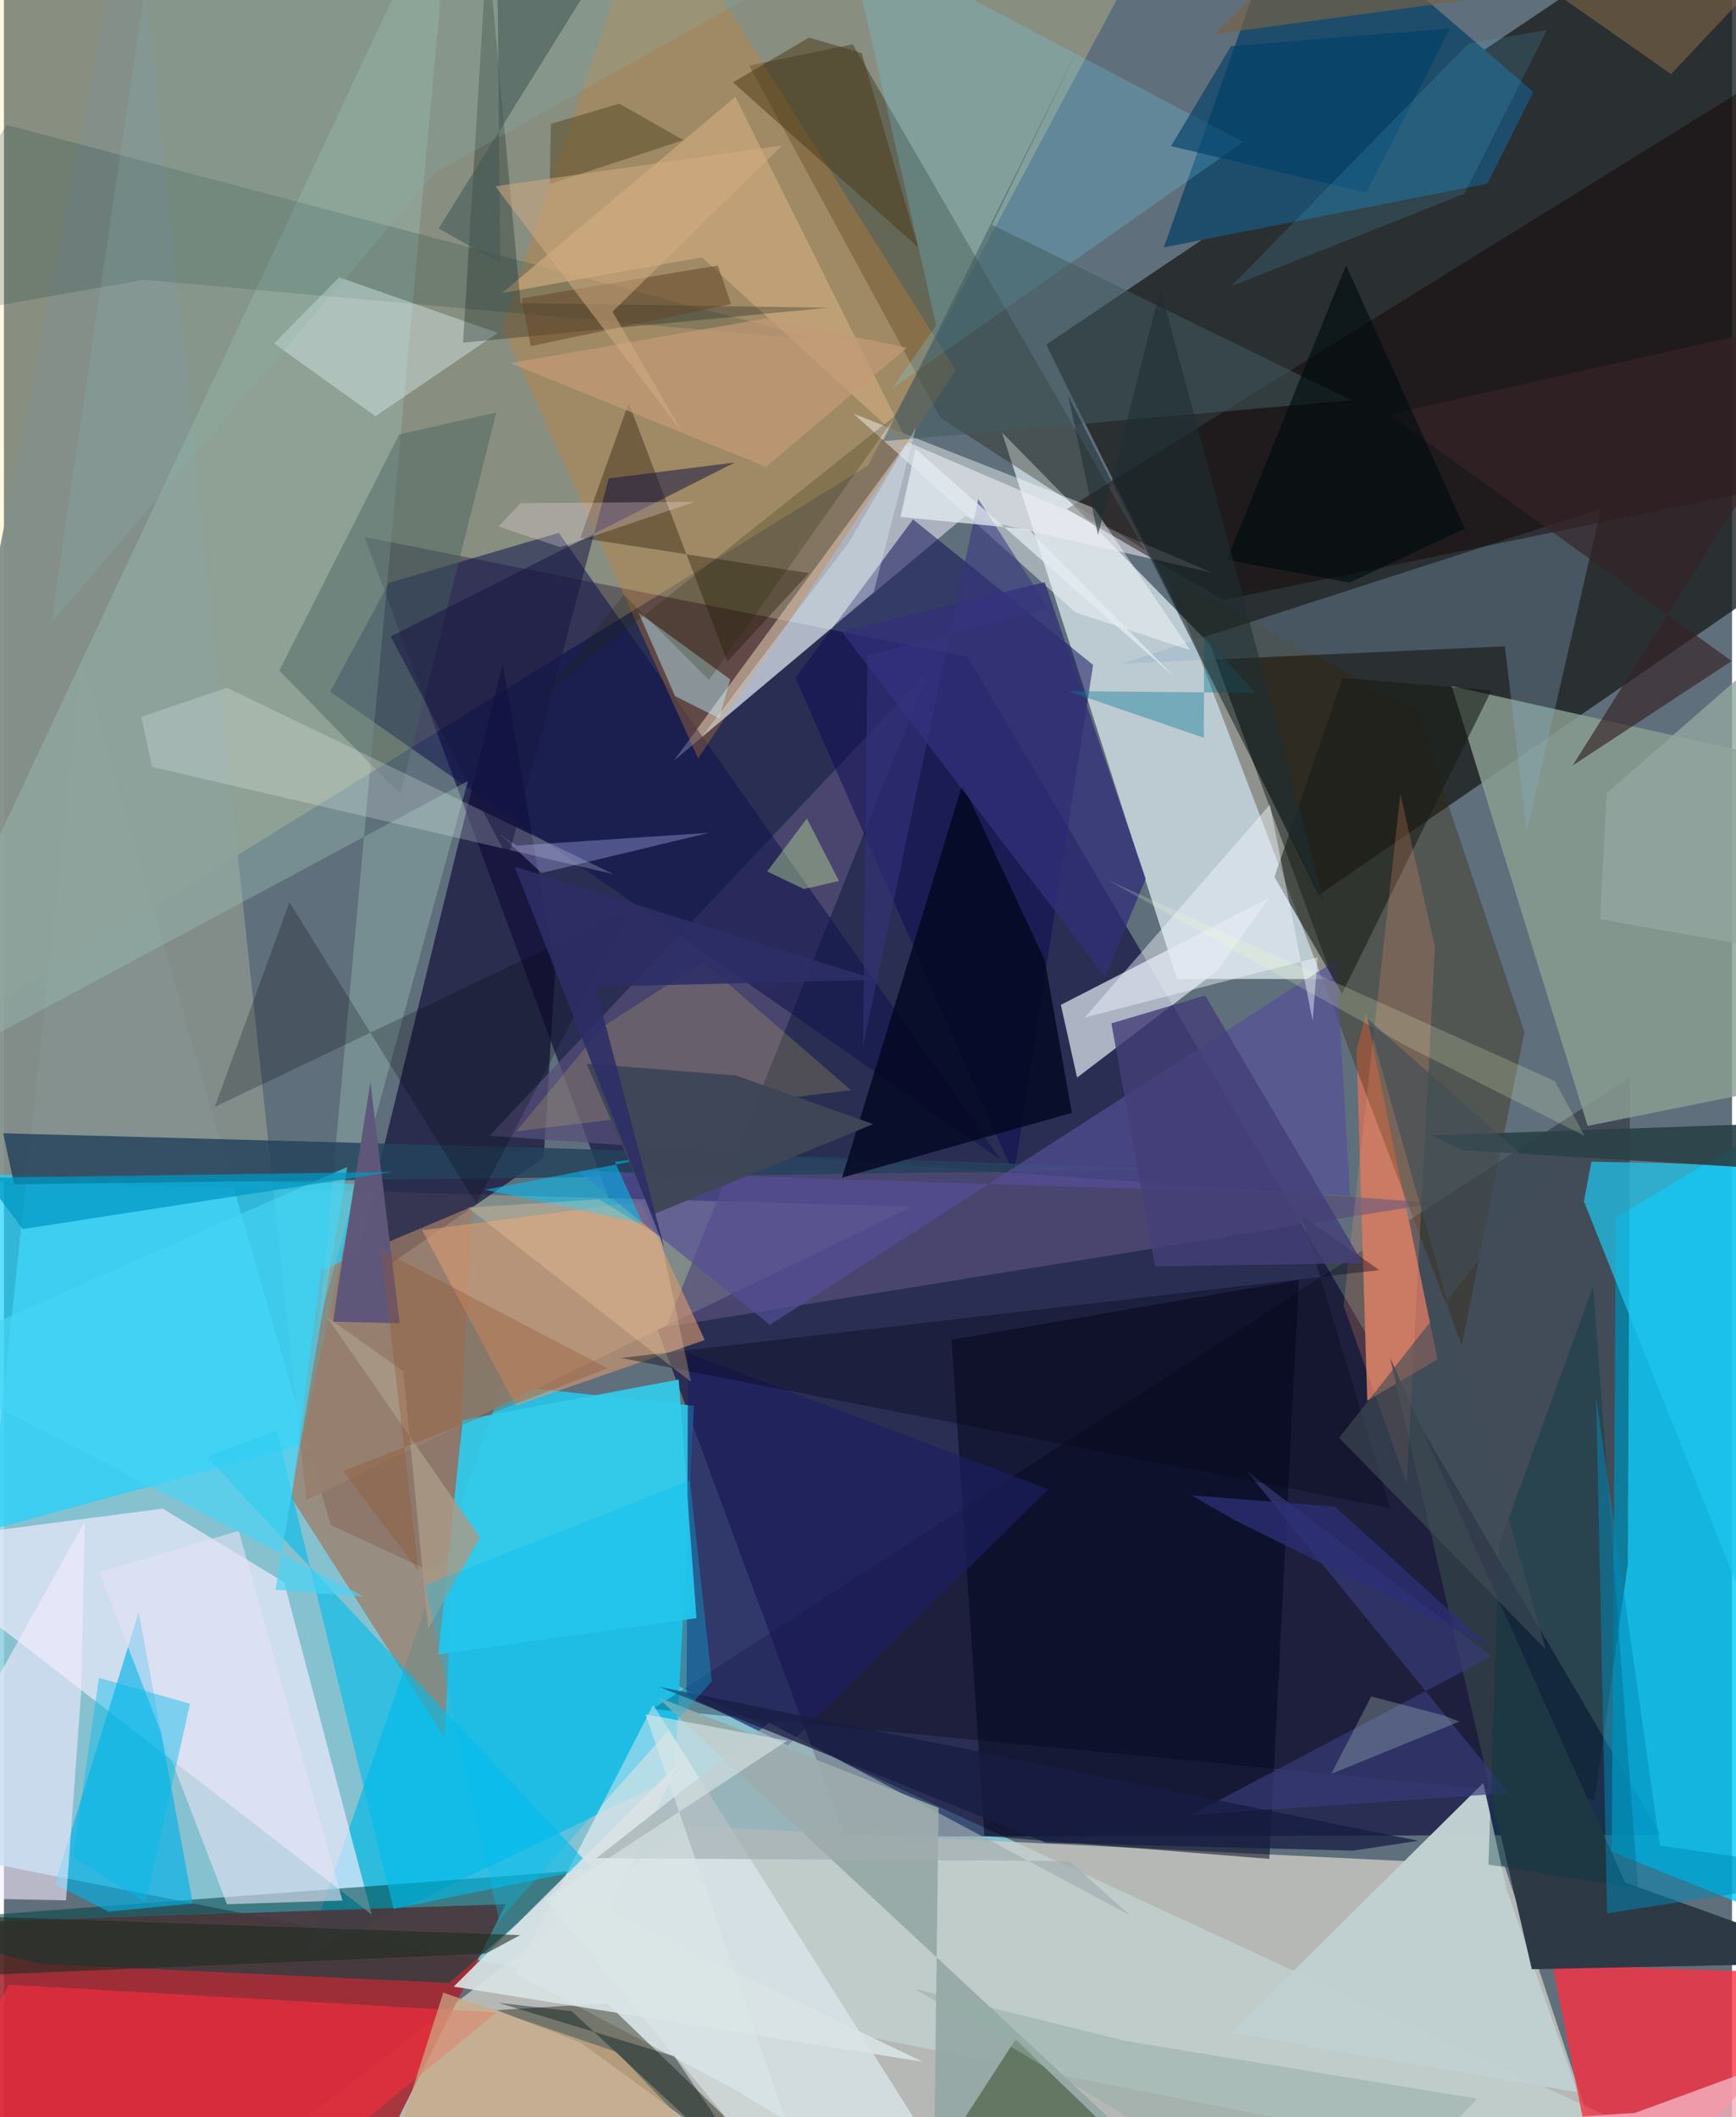 <svg xmlns="http://www.w3.org/2000/svg" width="228" height="278" viewBox="0 0 836 1024"><path fill="#5f6f7b" d="M0 0h836v1024H0z"/><path fill="#8ccfdf" fill-opacity=".847" d="M-24.018 897.776L898 1080.126 158.07 737.598 37.563 318.94z"/><path fill="#060036" fill-opacity=".588" d="M174.49 259.71l291.725 57.964 335.44 569.82-394.876.79z"/><path fill="#1d2021" fill-opacity=".804" d="M844.105-62L504.204 166.672l131.9 266.222L898 252.91z"/><path fill="#d3d0c8" fill-opacity=".749" d="M725.946 902.505l-395.582-19.323L65.244 1086l703.976-53.177z"/><path fill="#edf9ff" fill-opacity=".659" d="M567.52 473.474l75.313.035-59.399-161.877L482.862 209.21z"/><path fill="#00cafa" fill-opacity=".784" d="M779.819 588.869l81.558-48.761L898 943.894l-120.195-48.32z"/><path fill="#2dbcde" d="M241.046 669.882l92.766 10.06-9.357 179.695-178.617 85.973z"/><path fill="#a6262f" fill-opacity=".882" d="M159.963 1086H-62V931.225l304.723-10.201z"/><path fill="#fde68f" fill-opacity=".263" d="M-35.516 505.332l-3.143-559.293L539.314-1.97 417.858 225.238z"/><path fill="#848f8a" fill-opacity=".953" d="M-62 569.723l501.255 13.874-292.914 141.926L62.414-62z"/><path fill="#21d3fd" fill-opacity=".714" d="M-62 755.002l43.07-187.244 189.763 4.823-27.01 126.393z"/><path fill="#110c37" fill-opacity=".671" d="M266.641 469.673l-5.54 90.395-94.8 65.606 74.99-304.698z"/><path fill="#f3edff" fill-opacity=".667" d="M-54.045 746.738l231.981 179.314-42.402-160.778-58.76-35.614z"/><path fill="#e1e1eb" fill-opacity=".592" d="M437.159 213.801l147.272 63.215L465 249.637 324.027 367.981z"/><path fill="#f93243" fill-opacity=".8" d="M775.897 1086l-26.748-135.808 131.262 4.52L898 943.896z"/><path fill="#00000e" fill-opacity=".318" d="M769.516 870.358l-455.7-43.784 472.843-305.43-1.082 235.449z"/><path fill="#1d4d6a" d="M623.046-55.942l-61.904 175.59L717.62 88.83l22.25-44.42z"/><path fill="#d8e0e8" fill-opacity=".745" d="M511.292 486.013l7.858 35.176 67.61-51.495 25.367-35.411z"/><path fill="#8b9f93" fill-opacity=".812" d="M898 375.825v142.262l-131.853 26.48-65.747-212.72z"/><path fill="#bd7160" d="M693.53 657.465l-33.99 19.991-5.203-169.532 4.612-17.978z"/><path fill="#574f7a" fill-opacity=".729" d="M447.569 324.15L320.502 641.713l372.326-59.852-457.89-32.579z"/><path fill="#004346" fill-opacity=".553" d="M277.76 904.717l-62.342 54.338-197.65-9.19L-62 930.307z"/><path fill="#9d7b66" fill-opacity=".741" d="M213.1 840.252l13.541-256.75-73.274 31.015L139.049 724.4z"/><path fill="#1c1603" fill-opacity=".333" d="M452.986 202.043l99.04 64.024L410.612 21.4l-50.036 10.383z"/><path fill="#d9e6e9" fill-opacity=".792" d="M314.072 824.665l-66.789 129.79 105.37 55.671L479.064 1086z"/><path fill="#0d124c" fill-opacity=".529" d="M157.822 334.54l28.382-52.593 82.212-24.217 213.697 303.136z"/><path fill="#00b2e7" fill-opacity=".631" d="M24.62 911.466l40.568-131.674L91.38 920.686l-40.69 3.887z"/><path fill="#d18133" fill-opacity=".325" d="M335.841 366.825l-94.855-208.387 72.122-213.863 147.336 234.542z"/><path fill="#382503" fill-opacity=".337" d="M683.29 343.255l52.285 155.899-30.318 151.559-141.46-371.303z"/><path fill="#c0cfd0" fill-opacity=".992" d="M593.575 983.148l122.07-120.772 11.366 51.662 34.202 97.93z"/><path fill="#9dc0b7" fill-opacity=".38" d="M224.47 377.727l-71.625 260.626L216.805-62-62 531.598z"/><path fill="#0c0a55" fill-opacity=".51" d="M526.909 321.6l-38.317 246.631-105.677-240.38 56.882-76.648z"/><path fill="#2d3944" d="M892.273 949.326l-108.05-38.869-113.66-253.827 68.575 295.802z"/><path fill="#00051c" fill-opacity=".51" d="M458.406 648.005L474.29 887.98l137.87 11.106 14.276-280.02z"/><path fill="#24425c" fill-opacity=".82" d="M-.36 548.132l5.288 24.653 569.77-7.154-317.758-10.548z"/><path fill="#ff2b3e" fill-opacity=".58" d="M2.319 959.925l235.926 13.443L100.912 1086H-62z"/><path fill="#151600" fill-opacity=".408" d="M291.72 968.903L413.285 1086 279.21 988.05l-40.926-15.83z"/><path fill="#87aec7" fill-opacity=".314" d="M726.105 312.608l-185.342 8.367 231.846-74.92-35.956 156.024z"/><path fill="#95a8a6" fill-opacity=".933" d="M449.999 1040.608l2.137-166.194-136.244-53.723L600.774 1086z"/><path fill="#150604" fill-opacity=".467" d="M898 226.938l-308.066 63.226-75.751-43.941L898 8.26z"/><path fill="#d79971" fill-opacity=".608" d="M247.58 679.799l-45.297-84.757 105.825-13.921 30.911 67.002z"/><path fill="#00bceb" fill-opacity=".596" d="M131.911 691.787l-33.909 12.801 186.553 199.019-96.097 19.664z"/><path fill="#040924" fill-opacity=".855" d="M405.453 569.607L463.73 379.15l39.756 85.183 13.123 73.936z"/><path fill="#f4eaff" fill-opacity=".592" d="M-62 917.234L39.105 735.89l-1.772 82.784-7.312 100.47z"/><path fill="#1c1e61" fill-opacity=".671" d="M379.253 844.224l126.01-123.918-174.33-65.818-.68 165.489z"/><path fill="#6edbff" fill-opacity=".22" d="M407.95-32.305l43.018 189.68-21.463 30.636 169.96-119.3z"/><path fill="#1ec6ee" fill-opacity=".714" d="M898 915.811V564.75l-130.05-2.906-3.626 19.202z"/><path fill="#554f98" fill-opacity=".675" d="M644.514 464.378L370.55 640.768l-93.096-74.515 373.726 11.994z"/><path fill="#fdffff" fill-opacity=".424" d="M527.389 245.731l46.527 68.8-55.633-18.38-107.295-96.044z"/><path fill="#191d17" fill-opacity=".596" d="M614.64 424.153l32.648 56.456 72.318-146.705-72.019-6.004z"/><path fill="#363b78" fill-opacity=".686" d="M727.877 867.274l-153.706 10.635 145.42-76.786-118.437-89.73z"/><path fill="#34c9e9" fill-opacity=".937" d="M221.847 686.842l104.584-19.6 8.608 115.417-124.854 17.501z"/><path fill="#211300" fill-opacity=".361" d="M302.233 194.874l-23.411 65.274 110.61 17.056-39.458 42.762z"/><path fill="#063333" fill-opacity=".184" d="M1.376 60.427L-62 158.192 67.645 135.31l327.994 29.367z"/><path fill="#d8efee" fill-opacity=".42" d="M162.16 134.136l-31.467 32.015 49.024 35.178 59.234-40.312z"/><path fill="#3f5534" fill-opacity=".592" d="M402.364 1086l26.47-6.174 60.575-93.456 103.4 99.63z"/><path fill="#cfab7e" fill-opacity=".678" d="M240.863 141.802l112.966-94.94 84.608 169.66-100.79-92.063z"/><path fill="#e3e1f3" fill-opacity=".612" d="M113.561 740.38l50.19 178.838-55.855 1.787L46.14 760.462z"/><path fill="#f3b1be" fill-opacity=".816" d="M898 981.953l-35.076 98.868-209.333-50.115 135.434-8.727z"/><path fill="#081916" fill-opacity=".286" d="M398.573 148.842l-148.642-2.248-16.105-173.95-11.729 193.12z"/><path fill="#323079" fill-opacity=".776" d="M552.339 424.99l-19.646 47.33-127.432-166.91 98.22-23.792z"/><path fill="#bff1fe" fill-opacity=".439" d="M345.997 347.424l5.37-18.824-44.406-32.316 17.726 40.42z"/><path fill="#46615f" fill-opacity=".439" d="M133.228 324.34l57.948-114.194 47.005-10.671-46.494 184.776z"/><path fill="#d0ba64" fill-opacity=".224" d="M247.816 547.216l41.697-50.49L338.2 465.27l71.592 62.043z"/><path fill="#d9e2e4" fill-opacity=".91" d="M217.555 960.87l108.489-107.645-33.163 71.164 151.553 72.814z"/><path fill="#f5fffe" fill-opacity=".22" d="M66.403 346.754l41.444-14.103 187.093 90.146-223.285-51.854z"/><path fill="#352327" fill-opacity=".659" d="M835.857 319.698l-76.933 50.516L898 149.092l-228.098 51.322z"/><path fill="#003740" fill-opacity=".349" d="M723.305 747.213l-5.136 154.6 72.346 11.72-21.72-291.552z"/><path fill="#2a4146" fill-opacity=".914" d="M898 541.945l-51.027 22.922-141.563-8.632-14.478-7.096z"/><path fill="#00c3f8" fill-opacity=".529" d="M295.565 561.901l13.416 29.772-76.23-16.251 84.839-16.316z"/><path fill="#f2f7ff" fill-opacity=".451" d="M635.529 462.993l-2.436 30.635-20.662-104.477-89.577 103z"/><path fill="#fe996f" fill-opacity=".216" d="M692.28 458.037L678.67 717.7l-30.62-86.211 27.494-247.474z"/><path fill="#ccab83" fill-opacity=".71" d="M183.57 1054.857l28.964-91.064 83.962 28.716L385.758 1086z"/><path fill="#415b60" fill-opacity=".529" d="M651.875 193.603l-226.708 19.816 95.445-191.846-42.58 87.17z"/><path fill="#4b3917" fill-opacity=".498" d="M352.624 39.841l89.58 79.69-27.271-93.886-25.508-7.465z"/><path fill="#a1adb0" fill-opacity=".671" d="M515.464 900.137l-228.87-1.415 83.652-65.54 174.492 93.154z"/><path fill="#0089b9" fill-opacity=".502" d="M770.27 675.968l30.82 216.686L898 906.616l-122.443 18.766z"/><path fill="#01020d" fill-opacity=".227" d="M138.119 436.364l-36.14 99.008 201.08-95.871-74.553 142.606z"/><path fill="#5f587b" fill-opacity=".996" d="M161.848 621.178l15.432-97.69 14.145 116.52-32.166-.79z"/><path fill="#45d5f6" fill-opacity=".651" d="M131.325 768.9l42.686 3.258L-46.308 658.37l212.398-93.945z"/><path fill="#0098c3" fill-opacity=".733" d="M-18.354 569.785L-62 500.064l71.11 94.392 178.62-27.638z"/><path fill="#aa9a86" fill-opacity=".82" d="M230.272 743.555l-25.027 44.246-12.074-124.6-36.887-26.117z"/><path fill="#786146" fill-opacity=".659" d="M585.47 16.547l274.09-37.065-53.056 56.37L666.917-62z"/><path fill="#00b9eb" fill-opacity=".427" d="M45.959 811.521l44.03 12.54-21.41 96.264-35.23-21.96z"/><path fill="#3e4656" fill-opacity=".976" d="M354.193 520.195l66.354 23.49-106.956 43.896-31.782-73.137z"/><path fill="#171c42" fill-opacity=".729" d="M317.073 815.9l367.095 74.422-31.58 4.764-148.346-3.801z"/><path fill="#00bdf3" fill-opacity=".318" d="M331.826 715.993l10.659 97.182L239.52 928.888l-35.938-162.094z"/><path fill="#584c26" fill-opacity=".541" d="M328.722 67.77l-31.011-17.626-33.117 9.786-.53 29.065z"/><path fill="#000b0e" fill-opacity=".635" d="M649.262 128.3l-57.668 142.517 59.378 10.975 55.834-26.138z"/><path fill="#09091d" fill-opacity=".396" d="M298.481 656.791l366.854-42.498-37.554-26.385 42.82 141.488z"/><path fill="#b6bafc" fill-opacity=".337" d="M260.092 422.246l81.03-19.449-93.11 6.187-9.08-6.308z"/><path fill="#dff1fa" fill-opacity=".345" d="M337.715 356.274l83.033-69.839 20.485-79.62-32.412 55.375z"/><path fill="#001417" fill-opacity=".4" d="M368.132 1059.46l-93.449-86.71-35.471-4.054 85.085 25.848z"/><path fill="#433e77" fill-opacity=".804" d="M581.127 481.487l-45.382 13.465 21.163 117.602 100.41-1.647z"/><path fill="#c49b78" fill-opacity=".694" d="M368.454 153.997l-123.418 21.691 123.677 50.124 68.065-57.626z"/><path fill="#95aea6" fill-opacity=".514" d="M646.756 1086L440.564 961.875l102.352 25.288 169.74 27.914z"/><path fill="#cef79a" fill-opacity=".376" d="M369.217 421.488l17.78 8.52 16.946-3.927-15.504-30.196z"/><path fill="#dbe6e8" fill-opacity=".604" d="M397.675 1082.361l-135.731-163.5 116.913-76.937-68.542-12.824z"/><path fill="#92a79f" fill-opacity=".792" d="M775.365 383.623l-3.184 61L898 466.718l-20.577-172.29z"/><path fill="#91532e" fill-opacity=".337" d="M200.547 759.839l-36.471-48.44 127.922-49.611-109.58-57.318z"/><path fill="#86b4ae" fill-opacity=".22" d="M76.563-62H469.06L208.656 83.55 22.732 301.401z"/><path fill="#003e69" fill-opacity=".627" d="M659.041 93.22l40.53-79.483-105.937 8.543-29.05 48.379z"/><path fill="#f3fecc" fill-opacity=".2" d="M533.825 425.622l144.528 80.214 86.394 43.613-14.57-26.598z"/><path fill="#171643" fill-opacity=".529" d="M292.581 231.384l60.986-7.704-166.492 84.169 56.792 107.347z"/><path fill="#097c96" fill-opacity=".4" d="M514.79 334.272l65.657 22.57.155-49.144 24.762 27.413z"/><path fill="#d2eed9" fill-opacity=".251" d="M704.152 832.64l-62.088 25.345 19.404-37.486 35.095 9.228z"/><path fill="#445957" fill-opacity=".584" d="M210.331 110.5L317.582-62h-79.356l1.91 189.32z"/><path fill="#54b2d8" fill-opacity=".169" d="M708.395 21.101l38.087-6.65-39.915 79.214-112.901 44.815z"/><path fill="#634628" fill-opacity=".525" d="M250.428 144.347l94.9-15.944 6.436 18.675-96.923 20.346z"/><path fill="#d2ac81" fill-opacity=".518" d="M294.401 150.732l33.812 58.486-90.491-119.127 138.697-19.76z"/><path fill="#202600" fill-opacity=".227" d="M260.069 337.166l39.878-49.486 41.112 41.23 90.889-128.503z"/><path fill="#1e2b1f" fill-opacity=".58" d="M233.092 944.899l16.564-8.953-291.907-10.066L-62 957.482z"/><path fill="#404d57" fill-opacity=".627" d="M645.906 695.408l99.959 102.352-86.23-305.044 86.014 75.935z"/><path fill="#363480" fill-opacity=".549" d="M417.704 316.993l-2.119 189.089 55.75-264.761 34.002 52.971z"/><path fill="#2c2f75" fill-opacity=".773" d="M595.344 735.215l-20.799-11.976 69.398 5.486 74.436 67.587z"/><path fill="#fee5ef" fill-opacity=".267" d="M334.204 242.724l-84.273.665-10.75 11.275 29.954 9.987z"/><path fill="#ffd5aa" fill-opacity=".278" d="M287.874 580.076l29.677 17.944 14.87 70.4-107.973-84.342z"/><path fill="#2e2e67" fill-opacity=".886" d="M247.02 419.135l175.326 54.775-136.188 3.356 33.333 126.39z"/><path fill="#e5ecf4" fill-opacity=".722" d="M433.763 250.022l7.193-32.894L566.33 327.49l-70.613-71.426z"/><path fill="#1f2e34" fill-opacity=".569" d="M639.085 437.44L514.82 191.364l14.452 67.364L559.489 139.6z"/></svg>